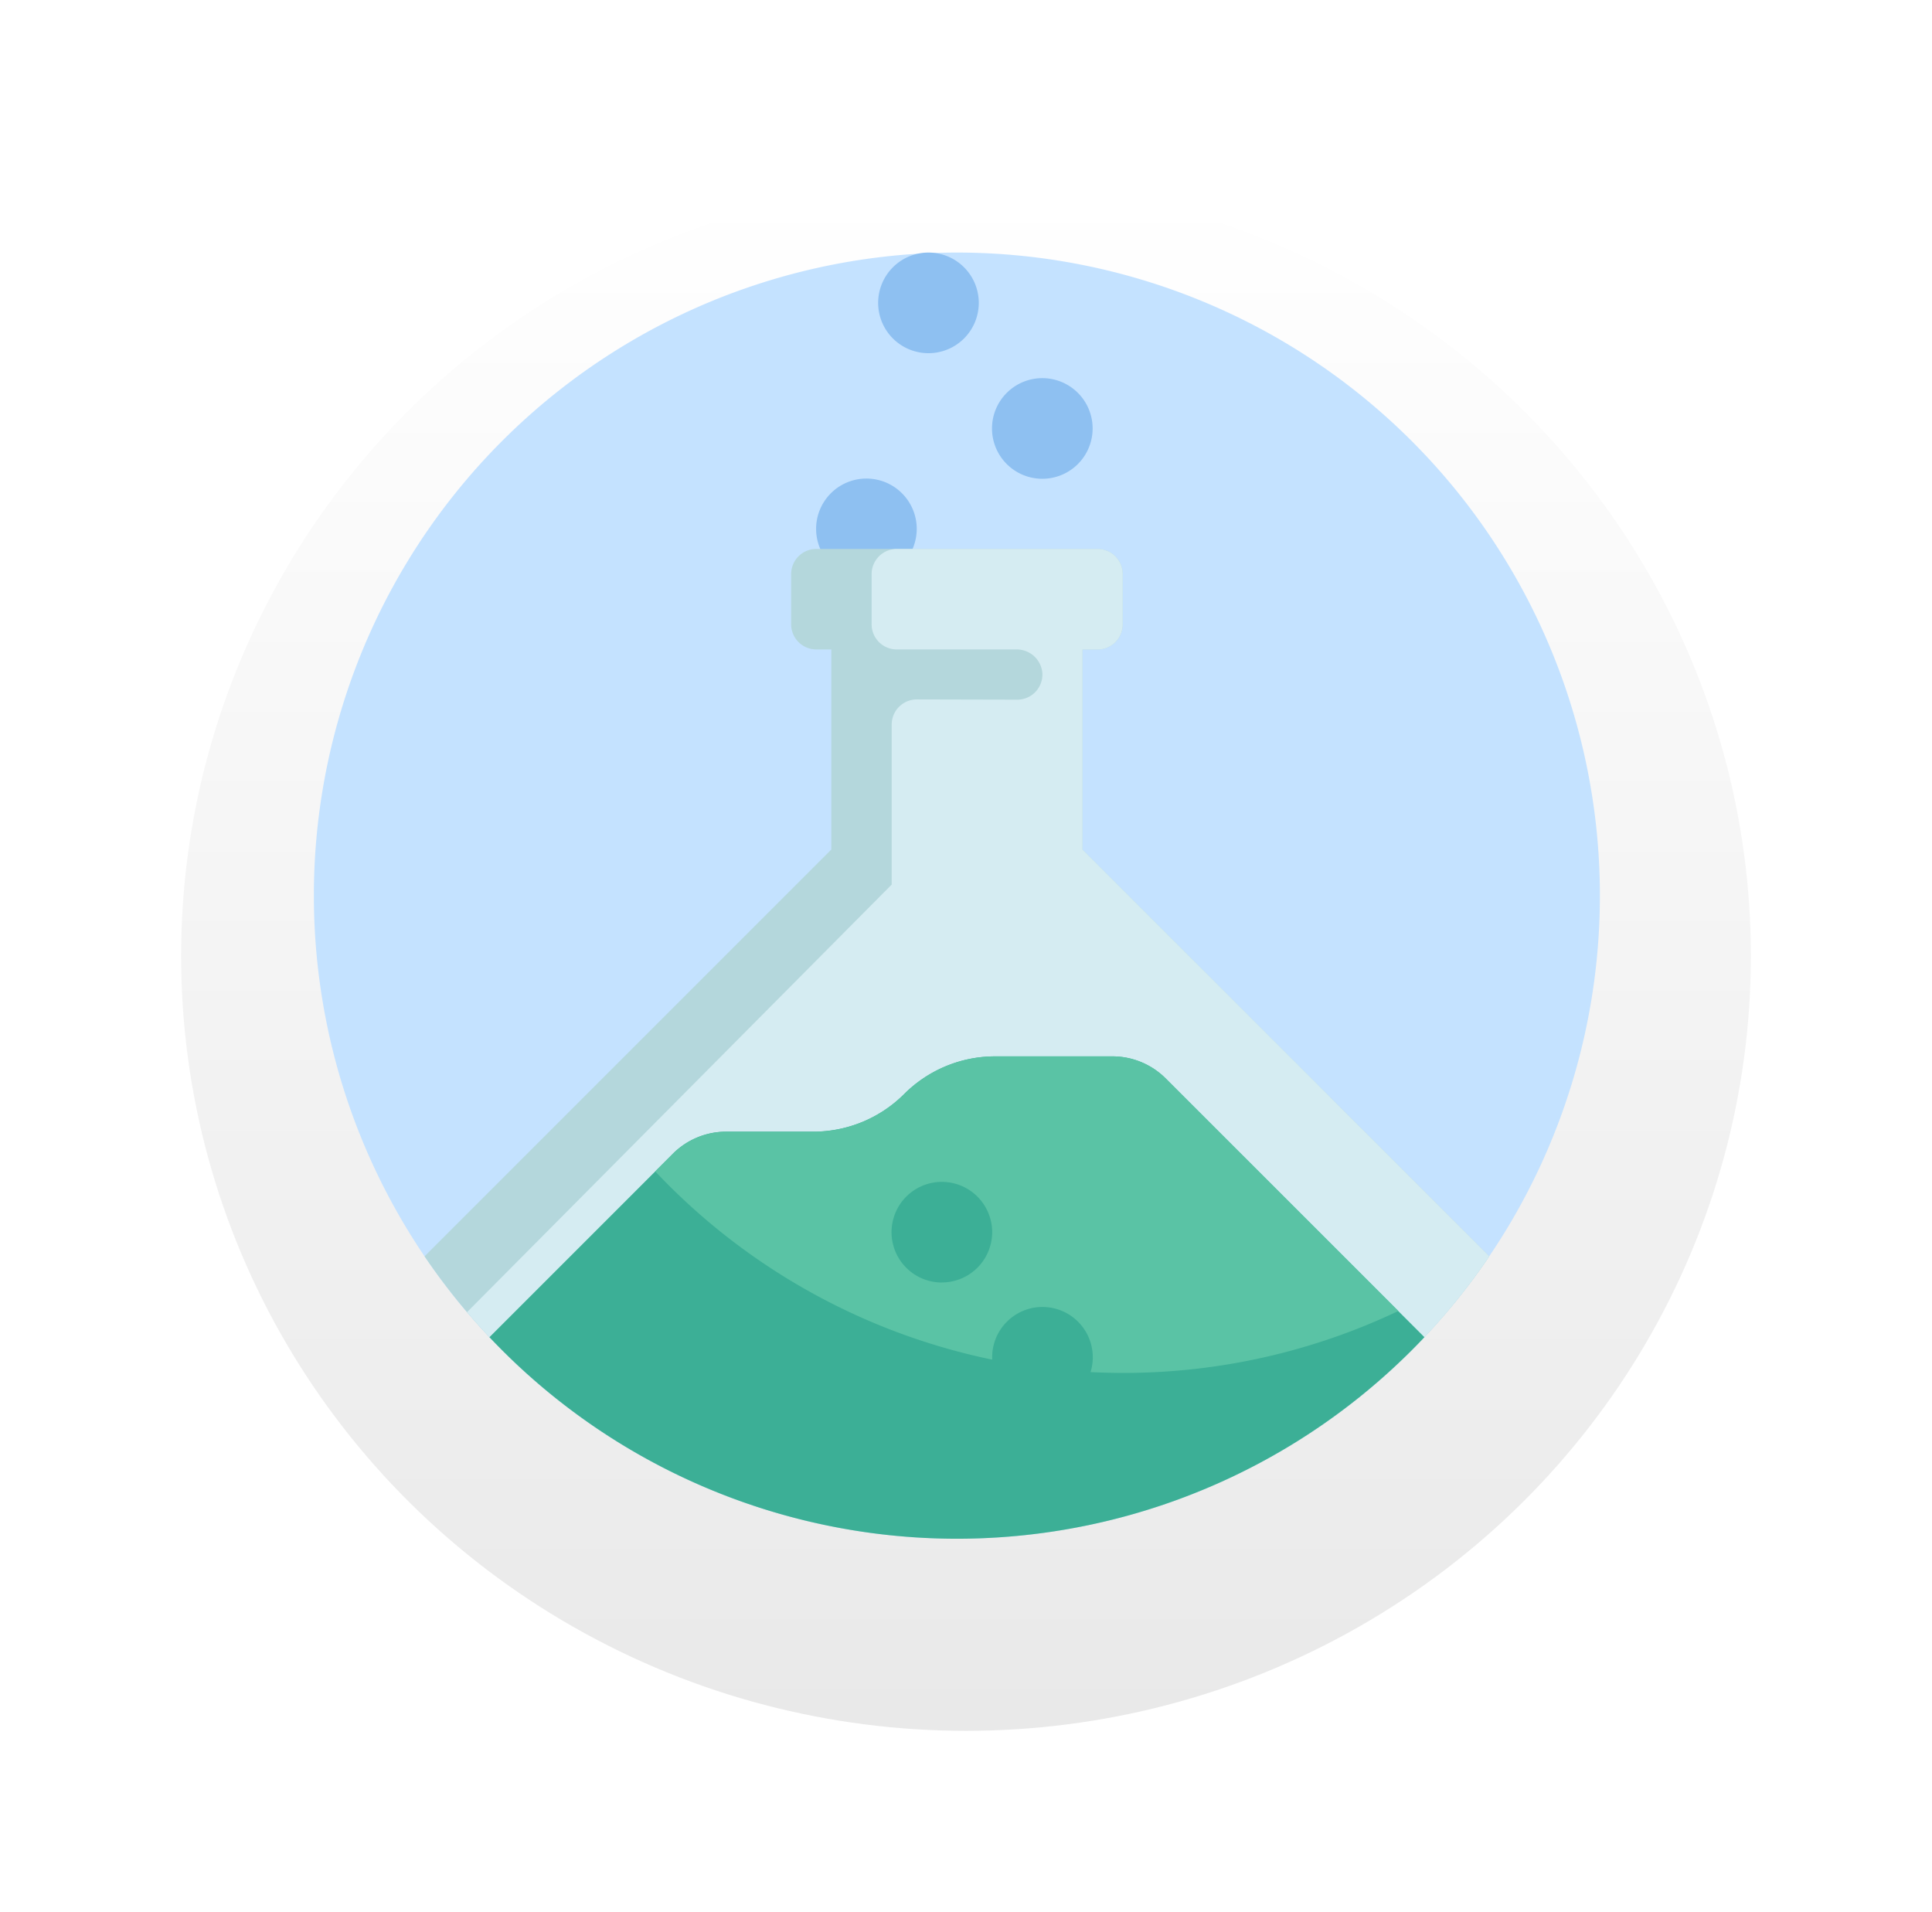 <svg xmlns="http://www.w3.org/2000/svg" xmlns:xlink="http://www.w3.org/1999/xlink" width="96" height="95" viewBox="0 0 96 95">
  <defs>
    <linearGradient id="linear-gradient" x1="0.5" x2="0.5" y2="1" gradientUnits="objectBoundingBox">
      <stop offset="0" stop-color="#fff"/>
      <stop offset="1" stop-color="#e9e9e9"/>
    </linearGradient>
    <filter id="Elipse_7973" x="0" y="0" width="96" height="95" filterUnits="userSpaceOnUse">
      <feOffset dy="3" input="SourceAlpha"/>
      <feGaussianBlur stdDeviation="3" result="blur"/>
      <feFlood flood-opacity="0.161"/>
      <feComposite operator="in" in2="blur"/>
      <feComposite in="SourceGraphic"/>
    </filter>
  </defs>
  <g id="Grupo_1017128" data-name="Grupo 1017128" transform="translate(-959 -4072)">
    <g transform="matrix(1, 0, 0, 1, 959, 4072)" filter="url(#Elipse_7973)">
      <ellipse id="Elipse_7973-2" data-name="Elipse 7973" cx="39" cy="38.5" rx="39" ry="38.5" transform="translate(9 6)" fill="url(#linear-gradient)"/>
    </g>
    <g id="sustancia" transform="translate(974.598 4084.549)">
      <path id="Trazado_716498" data-name="Trazado 716498" d="M63.9,31.951A31.951,31.951,0,1,1,31.951,0,31.951,31.951,0,0,1,63.9,31.951Z" fill="#c4e2ff"/>
      <path id="Trazado_716499" data-name="Trazado 716499" d="M204.992,13.729a2.5,2.5,0,1,1-2.5-2.5A2.5,2.5,0,0,1,204.992,13.729Zm6.24-7.489a2.5,2.5,0,1,0,2.5,2.5A2.5,2.5,0,0,0,211.233,6.24ZM205.575,0a2.5,2.5,0,1,0,2.5,2.5A2.5,2.5,0,0,0,205.575,0Z" transform="translate(-175.038)" fill="#8ec0f1"/>
      <path id="Trazado_716500" data-name="Trazado 716500" d="M96.956,153.147a31.957,31.957,0,0,1-52.907,0l20.213-20.213v-9.942h-.749a1.248,1.248,0,0,1-1.248-1.248v-2.5A1.248,1.248,0,0,1,63.513,118H77.492a1.248,1.248,0,0,1,1.248,1.248v2.5a1.248,1.248,0,0,1-1.248,1.248h-.749v9.942Z" transform="translate(-38.551 -103.273)" fill="#b4d7dc"/>
      <path id="Trazado_716501" data-name="Trazado 716501" d="M111.771,153.147h0a31.952,31.952,0,0,1-50.794,2.773l21.1-21.244v-7.951a1.248,1.248,0,0,1,1.251-1.248l4.989.012a1.248,1.248,0,0,0,1.245-1.331,1.276,1.276,0,0,0-1.288-1.165H82.325a1.248,1.248,0,0,1-1.245-1.248v-2.5A1.248,1.248,0,0,1,82.328,118h9.979a1.248,1.248,0,0,1,1.248,1.248v2.5a1.248,1.248,0,0,1-1.248,1.248h-.749v9.942Z" transform="translate(-53.367 -103.273)" fill="#d5ecf2"/>
      <path id="Trazado_716502" data-name="Trazado 716502" d="M103.493,321.1l12.853,12.853a31.947,31.947,0,0,1-46.457,0L79,324.841a3.744,3.744,0,0,1,2.648-1.1h4.332a6.392,6.392,0,0,0,4.52-1.872h0A6.392,6.392,0,0,1,95.016,320h5.829A3.744,3.744,0,0,1,103.493,321.1Z" transform="translate(-61.166 -280.061)" fill="#3caf96"/>
      <path id="Trazado_716503" data-name="Trazado 716503" d="M161.256,321.1a3.744,3.744,0,0,0-2.648-1.1h-5.829a6.392,6.392,0,0,0-4.52,1.872,6.392,6.392,0,0,1-4.52,1.872h-4.332a3.744,3.744,0,0,0-2.648,1.1l-.871.871a31.9,31.9,0,0,0,16.743,9.353c0-.03,0-.059,0-.088a2.5,2.5,0,1,1,4.889.708q.8.039,1.6.041a31.825,31.825,0,0,0,13.692-3.076Zm-11.125,10.136a2.5,2.5,0,1,1,2.5-2.5A2.5,2.5,0,0,1,150.131,331.233Z" transform="translate(-118.929 -280.061)" fill="#5ac3a5"/>
    </g>
  </g>
</svg>
